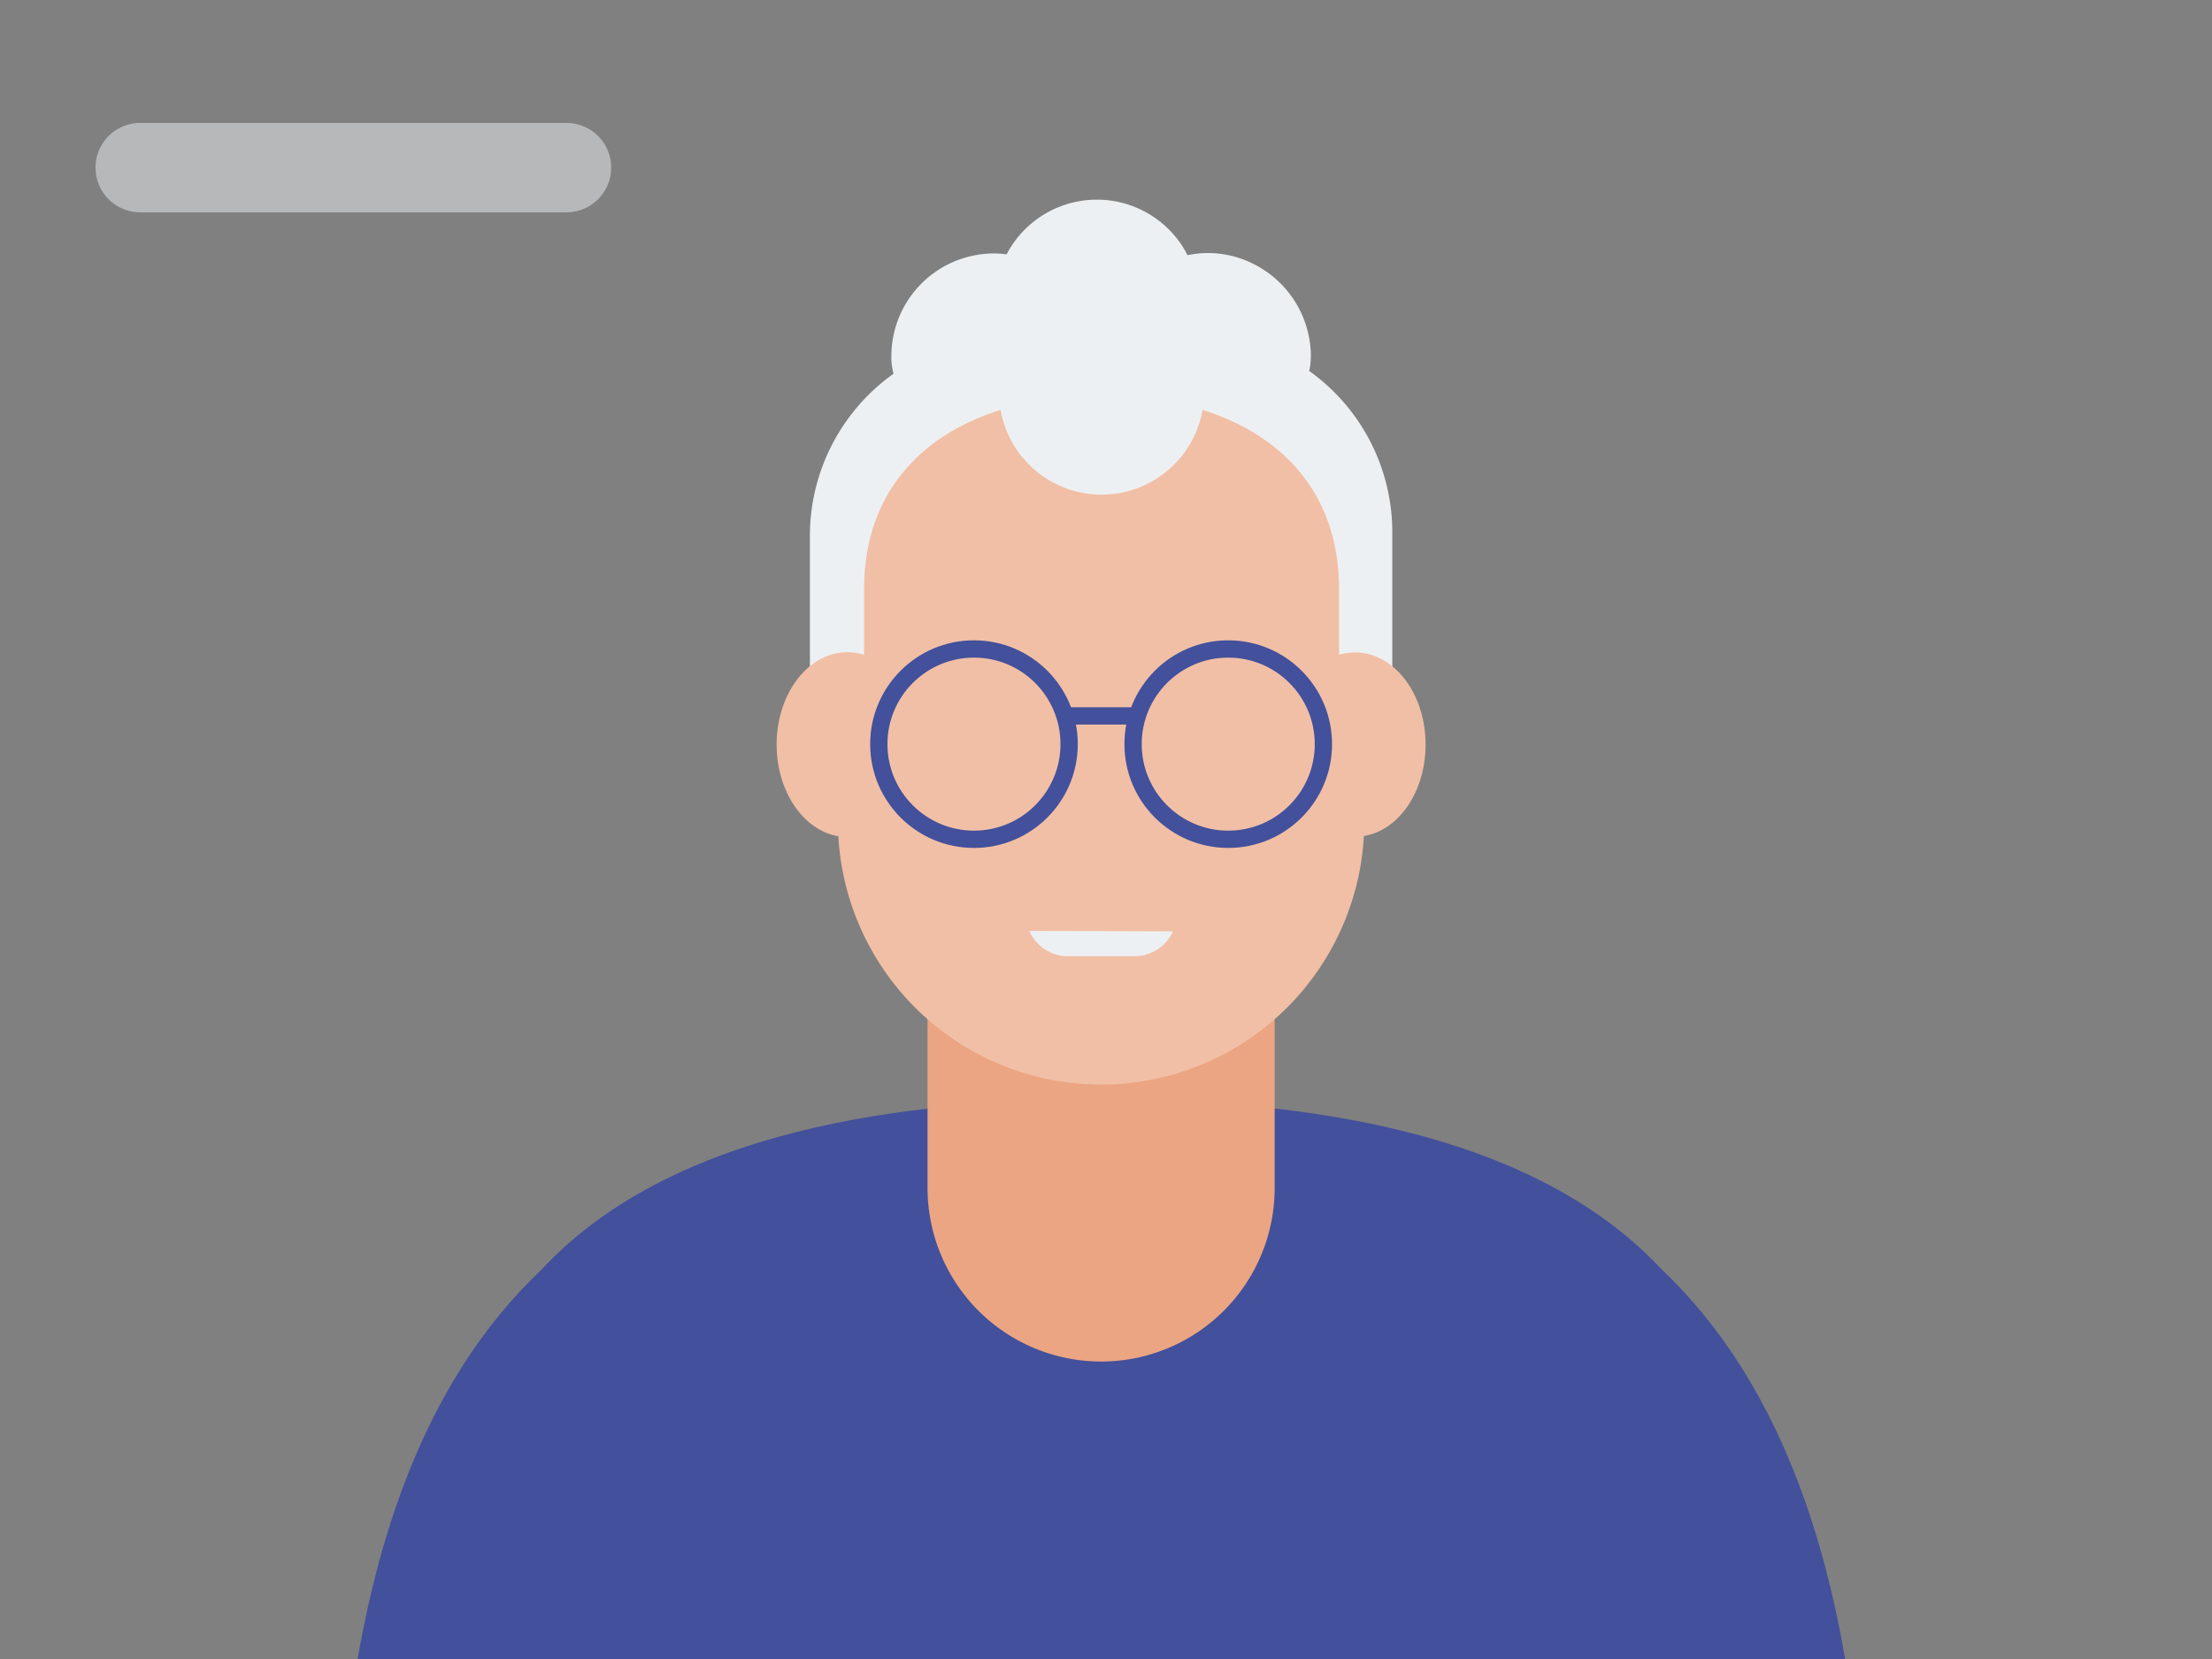 <svg xmlns="http://www.w3.org/2000/svg" xmlns:xlink="http://www.w3.org/1999/xlink" viewBox="0 0 192 144"><rect x="0" y="0" width="192" height="144" fill="#808080" stroke="none"/><defs><style>.cls-1,.cls-8{fill:none;}.cls-2{isolation:isolate;}.cls-3{clip-path:url(#clip-path);}.cls-4{fill:#43509b;}.cls-5{fill:#eba582;}.cls-6{fill:#f1bfa6;}.cls-7,.cls-9{fill:#edf0f2;}.cls-8{stroke:#43509b;stroke-linecap:round;stroke-linejoin:round;stroke-width:1.5px;}.cls-9{opacity:0.5;mix-blend-mode:overlay;}</style><clipPath id="clip-path"><rect class="cls-1" x="-0.4" y="0.14" width="191.99" height="144"/></clipPath></defs><g class="cls-2"><g id="Capa_1" data-name="Capa 1"><g class="cls-3"><path class="cls-4" d="M48.31,190.87l2.36-17.23c.77.27,1.56.51,2.38.72l1.15,16.51H137l1.14-16.51c.82-.21,1.62-.45,2.38-.72l2.36,17.23h19.39L162,166c-.33-30-7.89-46.44-17.77-55.82-10.29-11-28.21-14.75-48.6-14.75S57.26,99.19,47,110.2C37.1,119.58,29.53,136,29.2,166l-.28,24.85Z"/><path class="cls-5" d="M95.58,118.18h0a15.06,15.06,0,0,0,15.06-15.06V74.9H80.51v28.22A15.07,15.07,0,0,0,95.58,118.18Z"/><path class="cls-6" d="M95.58,94.14h0a22.85,22.85,0,0,0,22.84-22.85V51.21c0-12.62-10.23-19.08-22.84-19.08h0c-12.62,0-22.85,6.46-22.85,19.08V71.29A22.85,22.85,0,0,0,95.58,94.14Z"/><path class="cls-7" d="M113.64,32.2a6.53,6.53,0,0,0,.12-1.88,9,9,0,0,0-5-7.43,8.71,8.71,0,0,0-5.68-.74,8.84,8.84,0,0,0-15.71-.07A7.75,7.75,0,0,0,86.3,22a8.92,8.92,0,0,0-8.93,8.92,5.32,5.32,0,0,0,.19,1.52,17.27,17.27,0,0,0-7.26,14V59a2.33,2.33,0,0,0,2.33,2.33h0A2.33,2.33,0,0,0,75,59V51.15c0-8.24,4.85-13.37,11.85-15.57a8.9,8.9,0,0,0,17.53,0c7,2.2,11.85,7.33,11.85,15.57V59a2.33,2.33,0,0,0,2.33,2.33h0A2.33,2.33,0,0,0,120.85,59V46.38A17.21,17.21,0,0,0,113.64,32.2Z"/><ellipse class="cls-6" cx="73.55" cy="64.63" rx="6.14" ry="8.02"/><path class="cls-6" d="M123.74,64.63c0-4.43-2.74-8-6.13-8s-6.14,3.59-6.14,8,2.75,8,6.14,8S123.74,69.07,123.74,64.63Z"/><circle class="cls-8" cx="106.61" cy="64.59" r="8.26"/><circle class="cls-8" cx="84.54" cy="64.59" r="8.26"/><line class="cls-8" x1="98.25" y1="62.14" x2="92.9" y2="62.14"/><path class="cls-7" d="M101.81,80.84A3.68,3.68,0,0,1,98.27,83H92.88a3.68,3.68,0,0,1-3.54-2.2Z"/><path class="cls-1" d="M95.54,20.72Z"/><path class="cls-9" d="M49.17,18.43h-37a3.88,3.88,0,0,1-3.88-3.88h0a3.88,3.88,0,0,1,3.88-3.88h37a3.88,3.88,0,0,1,3.88,3.88h0A3.88,3.88,0,0,1,49.17,18.43Z"/></g></g></g></svg>